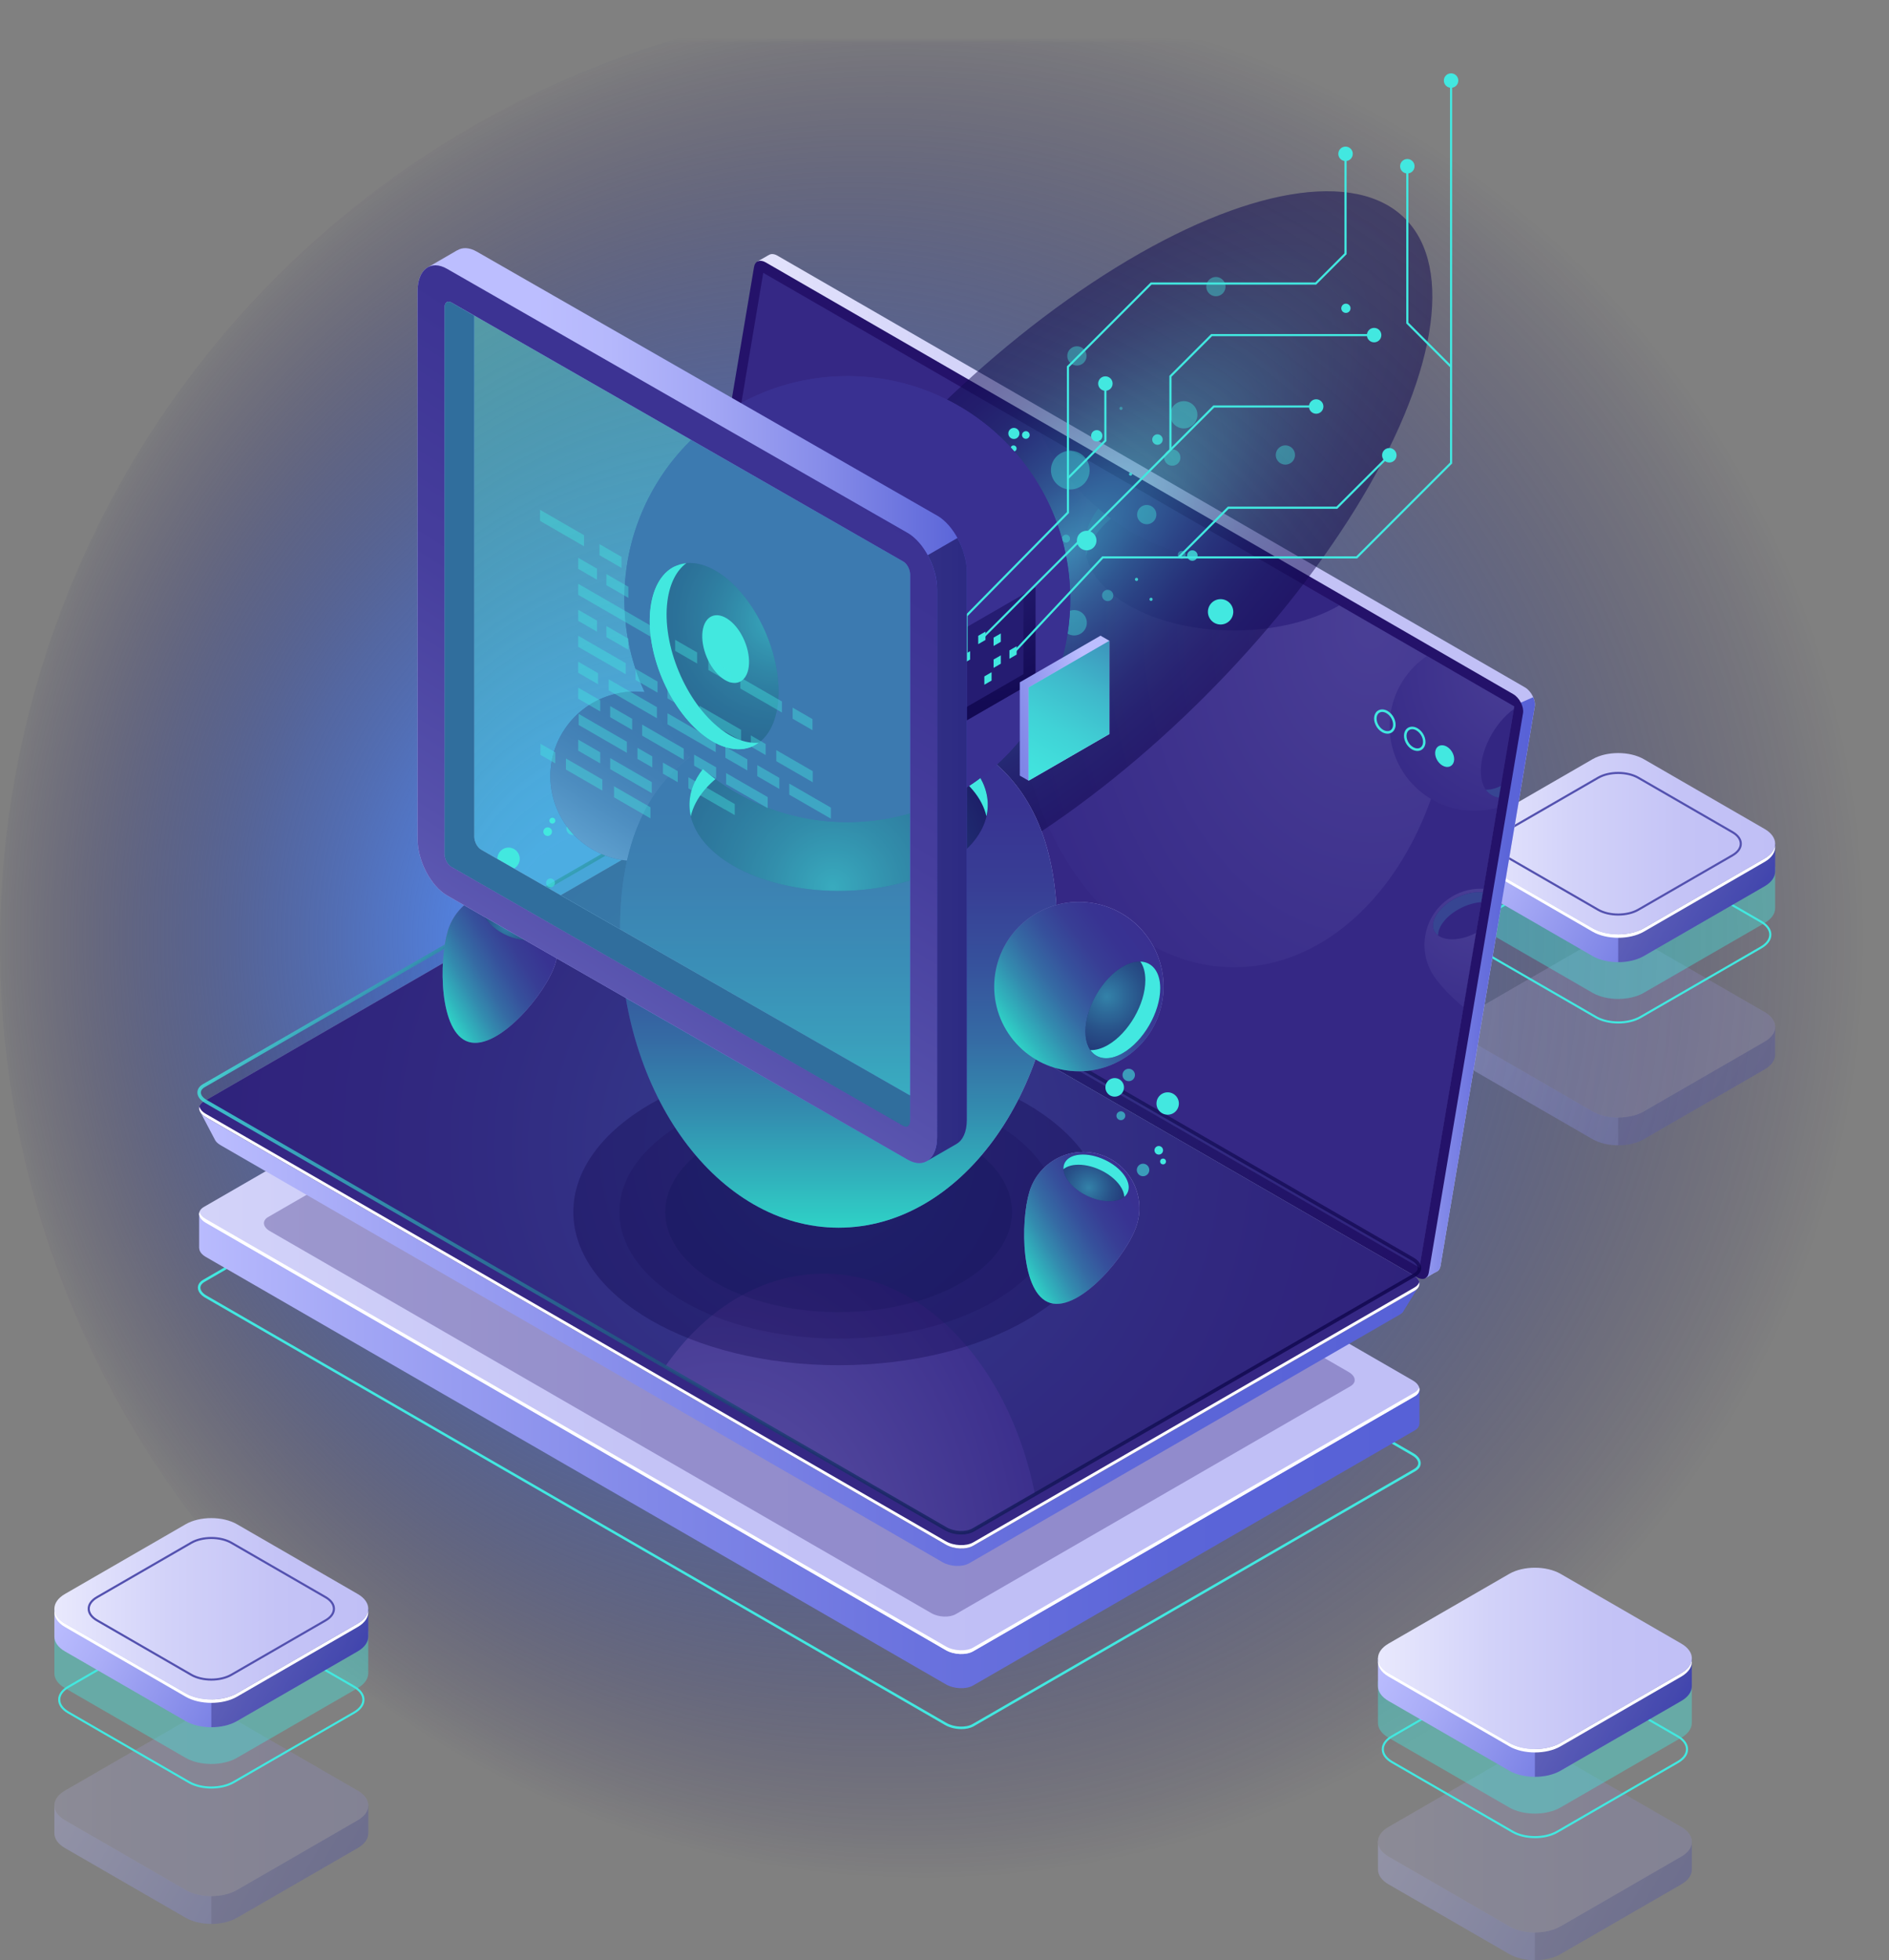 <svg xmlns="http://www.w3.org/2000/svg" xmlns:xlink="http://www.w3.org/1999/xlink" viewBox="0 0 713.33 739.94"><rect x="0" y="0" width="713.33" height="739.94" fill="#808080" stroke="none"/><defs><linearGradient id="linear-gradient" x1="-1192.03" y1="712.26" x2="-1192.03" y2="1522.96" gradientTransform="matrix(1 0 0 -1 1192.48 1616.34)" gradientUnits="userSpaceOnUse"><stop offset="0" stop-color="#fff"/><stop offset=".04" stop-color="#e9e8e7"/><stop offset=".15" stop-color="#b6b3b1"/><stop offset=".26" stop-color="#898482"/><stop offset=".37" stop-color="#635d5a"/><stop offset=".49" stop-color="#453d39"/><stop offset=".6" stop-color="#2d2420"/><stop offset=".73" stop-color="#1c120e"/><stop offset=".85" stop-color="#120803"/><stop offset="1" stop-color="#0f0500"/></linearGradient><linearGradient id="_Áåçûìÿííûé_ãðàäèåíò_54" data-name="Áåçûìÿííûé ãðàäèåíò 54" x1="532.15" y1="674.71" x2="626.19" y2="729" gradientUnits="userSpaceOnUse"><stop offset="0" stop-color="#bcbeff"/><stop offset=".23" stop-color="#aaadf7"/><stop offset=".68" stop-color="#7b82e5"/><stop offset="1" stop-color="#5761d7"/></linearGradient><linearGradient id="_Áåçûìÿííûé_ãðàäèåíò_55" data-name="Áåçûìÿííûé ãðàäèåíò 55" x1="520.36" y1="695.23" x2="638.88" y2="695.23" gradientUnits="userSpaceOnUse"><stop offset="0" stop-color="#e9e9fd"/><stop offset=".36" stop-color="#d2d2f9"/><stop offset=".71" stop-color="#c4c3f6"/><stop offset="1" stop-color="#c0bff6"/></linearGradient><linearGradient id="_Áåçûìÿííûé_ãðàäèåíò_54-2" data-name="Áåçûìÿííûé ãðàäèåíò 54" x1="532.15" y1="605.49" x2="626.19" y2="659.78" xlink:href="#_Áåçûìÿííûé_ãðàäèåíò_54"/><linearGradient id="_Áåçûìÿííûé_ãðàäèåíò_55-2" data-name="Áåçûìÿííûé ãðàäèåíò 55" y1="626.01" y2="626.01" xlink:href="#_Áåçûìÿííûé_ãðàäèåíò_55"/><linearGradient id="_Áåçûìÿííûé_ãðàäèåíò_54-3" data-name="Áåçûìÿííûé ãðàäèåíò 54" x1="32.33" y1="661.01" x2="126.37" y2="715.3" xlink:href="#_Áåçûìÿííûé_ãðàäèåíò_54"/><linearGradient id="_Áåçûìÿííûé_ãðàäèåíò_55-3" data-name="Áåçûìÿííûé ãðàäèåíò 55" x1="20.54" y1="681.53" x2="139.06" y2="681.53" xlink:href="#_Áåçûìÿííûé_ãðàäèåíò_55"/><linearGradient id="_Áåçûìÿííûé_ãðàäèåíò_54-4" data-name="Áåçûìÿííûé ãðàäèåíò 54" x1="32.33" y1="586.77" x2="126.37" y2="641.06" xlink:href="#_Áåçûìÿííûé_ãðàäèåíò_54"/><linearGradient id="_Áåçûìÿííûé_ãðàäèåíò_55-4" data-name="Áåçûìÿííûé ãðàäèåíò 55" x1="20.54" y1="607.29" x2="139.06" y2="607.29" xlink:href="#_Áåçûìÿííûé_ãðàäèåíò_55"/><linearGradient id="_Áåçûìÿííûé_ãðàäèåíò_54-5" data-name="Áåçûìÿííûé ãðàäèåíò 54" x1="563.6" y1="367.1" x2="657.64" y2="421.39" xlink:href="#_Áåçûìÿííûé_ãðàäèåíò_54"/><linearGradient id="_Áåçûìÿííûé_ãðàäèåíò_55-5" data-name="Áåçûìÿííûé ãðàäèåíò 55" x1="551.81" y1="387.62" x2="670.33" y2="387.62" xlink:href="#_Áåçûìÿííûé_ãðàäèåíò_55"/><linearGradient id="_Áåçûìÿííûé_ãðàäèåíò_54-6" data-name="Áåçûìÿííûé ãðàäèåíò 54" x1="563.6" y1="297.97" x2="657.64" y2="352.27" xlink:href="#_Áåçûìÿííûé_ãðàäèåíò_54"/><linearGradient id="_Áåçûìÿííûé_ãðàäèåíò_55-6" data-name="Áåçûìÿííûé ãðàäèåíò 55" x1="551.81" y1="318.5" x2="670.33" y2="318.5" xlink:href="#_Áåçûìÿííûé_ãðàäèåíò_55"/><linearGradient id="_Áåçûìÿííûé_ãðàäèåíò_24" data-name="Áåçûìÿííûé ãðàäèåíò 24" x1="527.37" y1="502.06" x2="66.55" y2="502.06" gradientUnits="userSpaceOnUse"><stop offset="0" stop-color="#5761d7"/><stop offset=".18" stop-color="#5b65d8"/><stop offset=".39" stop-color="#6a72de"/><stop offset=".61" stop-color="#8188e8"/><stop offset=".85" stop-color="#a2a6f5"/><stop offset="1" stop-color="#bcbeff"/></linearGradient><linearGradient id="_Áåçûìÿííûé_ãðàäèåíò_2" data-name="Áåçûìÿííûé ãðàäèåíò 2" x1="-2605.62" y1="491.33" x2="-2144.8" y2="491.33" gradientTransform="matrix(-1 0 0 1 -2224.45 0)" gradientUnits="userSpaceOnUse"><stop offset="0" stop-color="#c0bff6"/><stop offset=".29" stop-color="#c4c3f6"/><stop offset=".64" stop-color="#d2d2f9"/><stop offset="1" stop-color="#e9e9fd"/></linearGradient><linearGradient id="_Áåçûìÿííûé_ãðàäèåíò_2-2" data-name="Áåçûìÿííûé ãðàäèåíò 2" x1="-2804.07" y1="289.19" x2="-2477.96" y2="289.19" xlink:href="#_Áåçûìÿííûé_ãðàäèåíò_2"/><linearGradient id="_Áåçûìÿííûé_ãðàäèåíò_24-2" data-name="Áåçûìÿííûé ãðàäèåíò 24" x1="-2804.07" y1="372.82" x2="-2748.07" y2="372.82" gradientTransform="matrix(-1 0 0 1 -2224.45 0)" xlink:href="#_Áåçûìÿííûé_ãðàäèåíò_24"/><linearGradient id="_Áåçûìÿííûé_ãðàäèåíò_24-3" data-name="Áåçûìÿííûé ãðàäèåíò 24" x1="-2760.38" y1="464.07" x2="-2299.8" y2="464.07" gradientTransform="matrix(-1 0 0 1 -2224.45 0)" xlink:href="#_Áåçûìÿííûé_ãðàäèåíò_24"/><linearGradient id="_Áåçûìÿííûé_ãðàäèåíò_2-3" data-name="Áåçûìÿííûé ãðàäèåíò 2" y1="451.48" y2="451.48" xlink:href="#_Áåçûìÿííûé_ãðàäèåíò_2"/><linearGradient id="_Áåçûìÿííûé_ãðàäèåíò_56" data-name="Áåçûìÿííûé ãðàäèåíò 56" x1="74.54" y1="445.54" x2="536.68" y2="445.54" gradientUnits="userSpaceOnUse"><stop offset="0" stop-color="#42e8e0"/><stop offset=".11" stop-color="#36b5bf"/><stop offset=".22" stop-color="#2c87a0"/><stop offset=".34" stop-color="#235f86"/><stop offset=".46" stop-color="#1b3e71"/><stop offset=".58" stop-color="#162560"/><stop offset=".71" stop-color="#121355"/><stop offset=".85" stop-color="#0f084e"/><stop offset="1" stop-color="#0f054c"/></linearGradient><linearGradient id="_Áåçûìÿííûé_ãðàäèåíò_24-4" data-name="Áåçûìÿííûé ãðàäèåíò 24" x1="-2937.48" y1="362.71" x2="-2476.91" y2="362.71" gradientTransform="matrix(-1 0 0 1 -2224.45 0)" xlink:href="#_Áåçûìÿííûé_ãðàäèåíò_24"/><linearGradient id="_Áåçûìÿííûé_ãðàäèåíò_2-4" data-name="Áåçûìÿííûé ãðàäèåíò 2" x1="-2782.73" y1="350.11" x2="-2321.9" y2="350.11" xlink:href="#_Áåçûìÿííûé_ãðàäèåíò_2"/><linearGradient id="_Áåçûìÿííûé_ãðàäèåíò_41" data-name="Áåçûìÿííûé ãðàäèåíò 41" x1="563.54" y1="165.31" x2="483.72" y2="189.59" gradientUnits="userSpaceOnUse"><stop offset="0" stop-color="#bcbeff"/><stop offset=".15" stop-color="#a2a6f5"/><stop offset=".39" stop-color="#8188e8"/><stop offset=".61" stop-color="#6a72de"/><stop offset=".82" stop-color="#5b65d8"/><stop offset="1" stop-color="#5761d7"/></linearGradient><linearGradient id="_Áåçûìÿííûé_ãðàäèåíò_41-2" data-name="Áåçûìÿííûé ãðàäèåíò 41" x1="549.73" y1="170.38" x2="440.34" y2="183.41" xlink:href="#_Áåçûìÿííûé_ãðàäèåíò_41"/><linearGradient id="_Áåçûìÿííûé_ãðàäèåíò_89" data-name="Áåçûìÿííûé ãðàäèåíò 89" x1="-1020.41" y1="-247.9" x2="-984.77" y2="-286.39" gradientTransform="rotate(16.76 -2546.367 4084.87)" gradientUnits="userSpaceOnUse"><stop offset="0" stop-color="#2fd3c7"/><stop offset=".09" stop-color="#30b5bd"/><stop offset=".23" stop-color="#338caf"/><stop offset=".37" stop-color="#356ba4"/><stop offset=".52" stop-color="#36519c"/><stop offset=".67" stop-color="#383e95"/><stop offset=".83" stop-color="#383392"/><stop offset="1" stop-color="#393091"/></linearGradient><linearGradient id="_Áåçûìÿííûé_ãðàäèåíò_85" data-name="Áåçûìÿííûé ãðàäèåíò 85" x1="242.03" y1="2493.8" x2="305.97" y2="2493.8" gradientTransform="rotate(-57.51 -1748.452 1424.32)" gradientUnits="userSpaceOnUse"><stop offset="0" stop-color="#706ec4"/><stop offset=".02" stop-color="#6d6bc1"/><stop offset=".25" stop-color="#5651ac"/><stop offset=".49" stop-color="#463e9d"/><stop offset=".73" stop-color="#3c3393"/><stop offset="1" stop-color="#393091"/></linearGradient><linearGradient id="_Áåçûìÿííûé_ãðàäèåíò_89-2" data-name="Áåçûìÿííûé ãðàäèåíò 89" x1="1316.58" y1="648.42" x2="1316.58" y2="466.2" gradientTransform="matrix(.78 0 0 1.06 -707.74 -223.38)" xlink:href="#_Áåçûìÿííûé_ãðàäèåíò_89"/><linearGradient id="_Áåçûìÿííûé_ãðàäèåíò_89-3" data-name="Áåçûìÿííûé ãðàäèåíò 89" x1="308.24" y1="309.53" x2="331.68" y2="142.78" xlink:href="#_Áåçûìÿííûé_ãðàäèåíò_89"/><linearGradient id="_Áåçûìÿííûé_ãðàäèåíò_89-4" data-name="Áåçûìÿííûé ãðàäèåíò 89" x1="-357.84" y1="-207.52" x2="-314.4" y2="-254.43" gradientTransform="rotate(45 -692.723 968.275)" xlink:href="#_Áåçûìÿííûé_ãðàäèåíò_89"/><linearGradient id="_Áåçûìÿííûé_ãðàäèåíò_41-3" data-name="Áåçûìÿííûé ãðàäèåíò 41" x1="414.22" y1="263.61" x2="334.4" y2="287.89" xlink:href="#_Áåçûìÿííûé_ãðàäèåíò_41"/><linearGradient id="_Áåçûìÿííûé_ãðàäèåíò_41-4" data-name="Áåçûìÿííûé ãðàäèåíò 41" x1="400.41" y1="268.68" x2="291.02" y2="281.71" xlink:href="#_Áåçûìÿííûé_ãðàäèåíò_41"/><linearGradient id="_Áåçûìÿííûé_ãðàäèåíò_116" data-name="Áåçûìÿííûé ãðàäèåíò 116" x1="384" y1="300.84" x2="440.99" y2="206.57" gradientUnits="userSpaceOnUse"><stop offset="0" stop-color="#42e8e0"/><stop offset=".12" stop-color="#41e2dd"/><stop offset=".27" stop-color="#40d2d6"/><stop offset=".44" stop-color="#3fb8cb"/><stop offset=".62" stop-color="#3d94bc"/><stop offset=".81" stop-color="#3b65a8"/><stop offset="1" stop-color="#393091"/></linearGradient><linearGradient id="_Áåçûìÿííûé_ãðàäèåíò_89-5" data-name="Áåçûìÿííûé ãðàäèåíò 89" x1="-781.71" y1="-216.87" x2="-746.06" y2="-255.37" xlink:href="#_Áåçûìÿííûé_ãðàäèåíò_89"/><linearGradient id="_Áåçûìÿííûé_ãðàäèåíò_31" data-name="Áåçûìÿííûé ãðàäèåíò 31" x1="201.93" y1="265.89" x2="366.67" y2="265.89" gradientUnits="userSpaceOnUse"><stop offset="0" stop-color="#bcbeff"/><stop offset=".17" stop-color="#b5b8fc"/><stop offset=".4" stop-color="#a3a7f5"/><stop offset=".66" stop-color="#868ce9"/><stop offset=".96" stop-color="#5d67d9"/><stop offset="1" stop-color="#5761d7"/></linearGradient><linearGradient id="_Áåçûìÿííûé_ãðàäèåíò_31-2" data-name="Áåçûìÿííûé ãðàäèåíò 31" x1="157.69" y1="269.59" x2="353.86" y2="269.59" xlink:href="#_Áåçûìÿííûé_ãðàäèåíò_31"/><linearGradient id="_Áåçûìÿííûé_ãðàäèåíò_85-2" data-name="Áåçûìÿííûé ãðàäèåíò 85" x1="130.59" y1="269.59" x2="484.52" y2="269.59" xlink:href="#_Áåçûìÿííûé_ãðàäèåíò_85"/><radialGradient id="radial-gradient" cx="348.99" cy="353.95" fx="215.33" fy="353.95" r="355.17" gradientUnits="userSpaceOnUse"><stop offset=".11" stop-color="#5385e5"/><stop offset=".2" stop-color="#507fde" stop-opacity=".96"/><stop offset=".33" stop-color="#4971cd" stop-opacity=".84"/><stop offset=".51" stop-color="#3d5ab2" stop-opacity=".66"/><stop offset=".72" stop-color="#2c3a8c" stop-opacity=".4"/><stop offset=".95" stop-color="#18115c" stop-opacity=".08"/><stop offset="1" stop-color="#130851" stop-opacity="0"/></radialGradient><radialGradient id="_Áåçûìÿííûé_ãðàäèåíò_23" data-name="Áåçûìÿííûé ãðàäèåíò 23" cx="311.37" cy="432.87" fx="311.37" fy="432.87" r="291.74" gradientUnits="userSpaceOnUse"><stop offset="0" stop-color="#42e8e0"/><stop offset=".11" stop-color="#36b5bf"/><stop offset=".22" stop-color="#2c87a0"/><stop offset=".34" stop-color="#235f86"/><stop offset=".46" stop-color="#1b3e71"/><stop offset=".58" stop-color="#162560"/><stop offset=".71" stop-color="#121355"/><stop offset=".85" stop-color="#0f084e"/><stop offset="1" stop-color="#0f054c"/></radialGradient><radialGradient id="_Áåçûìÿííûé_ãðàäèåíò_16" data-name="Áåçûìÿííûé ãðàäèåíò 16" cx="-5666.71" cy="8478.29" fx="-5666.71" fy="8478.29" r="182.3" gradientTransform="matrix(-.78 0 0 -1.06 -4146.9 9590.2)" gradientUnits="userSpaceOnUse"><stop offset="0" stop-color="#c0bff6"/><stop offset="1" stop-color="#393091"/></radialGradient><radialGradient id="_Áåçûìÿííûé_ãðàäèåíò_16-2" data-name="Áåçûìÿííûé ãðàäèåíò 16" cx="2074.56" cy="1830.23" fx="2074.56" fy="1830.23" r="60.29" gradientTransform="rotate(-26.04 -2216.077 4759.768)" xlink:href="#_Áåçûìÿííûé_ãðàäèåíò_16"/><radialGradient id="_Áåçûìÿííûé_ãðàäèåíò_16-3" data-name="Áåçûìÿííûé ãðàäèåíò 16" cx="-258.41" cy="-531.62" fx="-258.41" fy="-531.62" r="184.53" gradientTransform="rotate(11.2 -3041.28 3862.4)" xlink:href="#_Áåçûìÿííûé_ãðàäèåíò_16"/><radialGradient id="_Áåçûìÿííûé_ãðàäèåíò_16-4" data-name="Áåçûìÿííûé ãðàäèåíò 16" cx="1571.07" cy="433.63" fx="1571.07" fy="433.63" r="182.3" gradientTransform="matrix(.78 0 0 1.06 -707.74 -223.38)" xlink:href="#_Áåçûìÿííûé_ãðàäèåíò_16"/><radialGradient id="_Áåçûìÿííûé_ãðàäèåíò_16-5" data-name="Áåçûìÿííûé ãðàäèåíò 16" cx="521.82" cy="115.38" fx="521.82" fy="115.38" r="142.28" xlink:href="#_Áåçûìÿííûé_ãðàäèåíò_16"/><radialGradient id="_Áåçûìÿííûé_ãðàäèåíò_16-6" data-name="Áåçûìÿííûé ãðàäèåíò 16" cx="-194.21" cy="-380.54" fx="-194.21" fy="-380.54" r="66.69" gradientTransform="rotate(62.76 -342.905 586.382)" xlink:href="#_Áåçûìÿííûé_ãðàäèåíò_16"/><radialGradient id="_Áåçûìÿííûé_ãðàäèåíò_16-7" data-name="Áåçûìÿííûé ãðàäèåíò 16" cx="2570.95" cy="2550.07" fx="2570.95" fy="2550.07" r="60.3" gradientTransform="rotate(-33.86 -2065.81 4748.79)" xlink:href="#_Áåçûìÿííûé_ãðàäèåíò_16"/><radialGradient id="_Áåçûìÿííûé_ãðàäèåíò_23-2" data-name="Áåçûìÿííûé ãðàäèåíò 23" cx="-4641.76" cy="-132.49" fx="-4641.76" fy="-132.49" r="215" gradientTransform="matrix(0 .41 -1 0 270.17 2111.47)" xlink:href="#_Áåçûìÿííûé_ãðàäèåíò_23"/><radialGradient id="_Áåçûìÿííûé_ãðàäèåíò_16-8" data-name="Áåçûìÿííûé ãðàäèåíò 16" cx="-992" cy="-287.09" fx="-992" fy="-287.09" r="60.3" gradientTransform="rotate(16.76 -2546.367 4084.87)" xlink:href="#_Áåçûìÿííûé_ãðàäèåíò_16"/><radialGradient id="_Áåçûìÿííûé_ãðàäèåíò_23-3" data-name="Áåçûìÿííûé ãðàäèåíò 23" cx="2509.65" cy="6859.15" fx="2509.65" fy="6859.15" r="39.13" gradientTransform="rotate(-95.11 -1626.126 4664.587)" xlink:href="#_Áåçûìÿííûé_ãðàäèåíò_23"/><radialGradient id="_Áåçûìÿííûé_ãðàäèåíò_16-9" data-name="Áåçûìÿííûé ãðàäèåíò 16" cx="-385.79" cy="-406.19" fx="-385.79" fy="-406.19" r="184.53" gradientTransform="rotate(67.36 -565.235 575.425)" xlink:href="#_Áåçûìÿííûé_ãðàäèåíò_16"/><radialGradient id="_Áåçûìÿííûé_ãðàäèåíò_16-10" data-name="Áåçûìÿííûé ãðàäèåíò 16" cx="1379.16" cy="526.44" fx="1379.16" fy="526.44" r="182.3" gradientTransform="matrix(.78 0 0 1.06 -707.74 -223.38)" xlink:href="#_Áåçûìÿííûé_ãðàäèåíò_16"/><radialGradient id="_Áåçûìÿííûé_ãðàäèåíò_23-4" data-name="Áåçûìÿííûé ãðàäèåíò 23" cx="314.5" cy="335.03" fx="314.5" fy="335.03" r="109.79" xlink:href="#_Áåçûìÿííûé_ãðàäèåíò_23"/><radialGradient id="_Áåçûìÿííûé_ãðàäèåíò_16-11" data-name="Áåçûìÿííûé ãðàäèåíò 16" cx="372.5" cy="213.68" fx="372.5" fy="213.68" r="142.28" xlink:href="#_Áåçûìÿííûé_ãðàäèåíò_16"/><radialGradient id="_Áåçûìÿííûé_ãðàäèåíò_8" data-name="Áåçûìÿííûé ãðàäèåíò 8" cx="293.75" cy="233.92" fx="293.75" fy="233.92" r="69.89" gradientUnits="userSpaceOnUse"><stop offset="0" stop-color="#42e8e0"/><stop offset=".06" stop-color="#3bcbcd"/><stop offset=".18" stop-color="#2f97ab"/><stop offset=".3" stop-color="#256a8e"/><stop offset=".42" stop-color="#1d4676"/><stop offset=".54" stop-color="#172a64"/><stop offset=".66" stop-color="#121657"/><stop offset=".78" stop-color="#0f0a4f"/><stop offset=".9" stop-color="#0f064d"/><stop offset="1" stop-color="#0f054c"/></radialGradient><radialGradient id="_Áåçûìÿííûé_ãðàäèåíò_16-12" data-name="Áåçûìÿííûé ãðàäèåíò 16" cx="-321.59" cy="-255.11" fx="-321.59" fy="-255.11" r="66.69" gradientTransform="rotate(45 -692.723 968.275)" xlink:href="#_Áåçûìÿííûé_ãðàäèåíò_16"/><radialGradient id="_Áåçûìÿííûé_ãðàäèåíò_23-5" data-name="Áåçûìÿííûé ãðàäèåíò 23" cx="418.02" cy="376.16" fx="418.02" fy="376.16" r="59.56" xlink:href="#_Áåçûìÿííûé_ãðàäèåíò_23"/><radialGradient id="_Áåçûìÿííûé_ãðàäèåíò_160" data-name="Áåçûìÿííûé ãðàäèåíò 160" cx="370.07" cy="-1243.79" fx="370.07" fy="-1243.79" r="56.14" gradientTransform="matrix(1 0 0 1.28 0 1785.94)" gradientUnits="userSpaceOnUse"><stop offset="0" stop-color="#2b237c"/><stop offset=".31" stop-color="#251c72"/><stop offset="1" stop-color="#0f054c"/></radialGradient><radialGradient id="_Áåçûìÿííûé_ãðàäèåíò_16-13" data-name="Áåçûìÿííûé ãðàäèåíò 16" cx="-753.29" cy="-256.07" fx="-753.29" fy="-256.07" r="60.3" gradientTransform="rotate(16.76 -2546.367 4084.87)" xlink:href="#_Áåçûìÿííûé_ãðàäèåíò_16"/><radialGradient id="_Áåçûìÿííûé_ãðàäèåíò_23-6" data-name="Áåçûìÿííûé ãðàäèåíò 23" cx="2391.96" cy="7069.13" fx="2391.96" fy="7069.13" r="39.13" gradientTransform="rotate(-95.11 -1626.126 4664.587)" xlink:href="#_Áåçûìÿííûé_ãðàäèåíò_23"/><clipPath id="clippath"><path class="cls-19" d="m77.73 415.78 279.43 161.33c3.06 1.77 7.69 1.96 10.33.43l166.74-96.27c2.65-1.53 2.32-4.2-.74-5.97L254.06 313.97c-3.06-1.77-7.69-1.96-10.33-.43L76.99 409.81c-2.65 1.53-2.32 4.2.74 5.97Z"/></clipPath><clipPath id="clippath-1"><path style="fill:none" d="M571.84 266.66 288.22 102.99l-35.64 211.87 283.44 163.57 35.82-211.77z"/></clipPath><style>.cls-4,.cls-5,.cls-6,.cls-7{fill:#42e8e0}.cls-4{opacity:.6}.cls-9{fill:#fff}.cls-11{fill:#bcbeff}.cls-13,.cls-19{mix-blend-mode:lighten}.cls-6{opacity:.8}.cls-24,.cls-25,.cls-26{fill:#0f054c}.cls-28{opacity:.51}.cls-19{opacity:.5}.cls-30{fill:#24126a}.cls-26,.cls-35{opacity:.3}.cls-5{opacity:.4}.cls-52{fill:#251c72}.cls-25{opacity:.67}.cls-28{fill:#453c9e}.cls-19{fill:url(#_Áåçûìÿííûé_ãðàäèåíò_23)}.cls-84{fill:#5351af}</style><mask id="mask" x="-851.49" y="0" width="1703.87" height="1601.09" maskUnits="userSpaceOnUse"><path transform="rotate(-180 .445 808.17)" style="fill:url(#linear-gradient)" d="M-851.49 15.25H852.38v1585.84H-851.49z"/></mask></defs><g style="isolation:isolate"><g id="Layer_2" data-name="Layer 2"><g style="mask:url(#mask)" id="Layer_3" data-name="Layer 3"><circle cx="356.67" cy="356.67" r="356.67" style="fill:url(#radial-gradient)"/><g class="cls-35"><path d="M638.88 705.56v-10.33l-2.86-1.59c-.81 4.87-6.54 8.09-11.34 8.75l-32.66 19.1-14.25 5.15-45.5-23.48 1.05-.61c-3.89-1.82-5.98-5.97-8.09-9.76l-3.06 1.83-1.82.51v10.59c0 2.02 1.33 4.05 4 5.59l45.58 26.32c5.34 3.08 14.02 3.08 19.36 0l45.58-26.32c2.62-1.52 3.96-3.5 4-5.49v-.27Z" style="fill:url(#_Áåçûìÿííûé_ãðàäèåíò_54)"/><path class="cls-26" d="m624.68 702.4-32.66 19.1-12.41 4.48v13.96c3.51 0 7.01-.77 9.68-2.31l45.58-26.32c2.62-1.52 3.96-3.5 4-5.49v-10.59l-2.61-1.45h-.27c-.89 4.8-6.56 7.95-11.31 8.62Z"/><path d="m569.94 727.14-45.58-26.32c-5.34-3.08-5.34-8.1 0-11.18l45.58-26.32c5.34-3.08 14.02-3.08 19.36 0l45.58 26.32c5.34 3.08 5.34 8.09 0 11.18l-45.58 26.32c-5.34 3.08-14.02 3.08-19.36 0Z" style="fill:url(#_Áåçûìÿííûé_ãðàäèåíò_55)"/><g class="cls-35"><path class="cls-24" d="m569.94 727.14-45.58-26.32c-5.34-3.08-5.34-8.1 0-11.18l45.58-26.32c5.34-3.08 14.02-3.08 19.36 0l45.58 26.32c5.34 3.08 5.34 8.09 0 11.18l-45.58 26.32c-5.34 3.08-14.02 3.08-19.36 0Z"/></g></g><path class="cls-7" d="M579.62 693.87c-3.11 0-6.22-.68-8.59-2.05l-45.58-26.32c-2.37-1.37-3.67-3.21-3.67-5.19s1.3-3.82 3.67-5.19l45.58-26.31c4.73-2.74 12.44-2.74 17.18 0l45.58 26.32c2.37 1.36 3.67 3.21 3.67 5.19s-1.3 3.82-3.67 5.19l-45.58 26.32c-2.37 1.37-5.48 2.05-8.59 2.05Zm-8.19-2.74c4.52 2.61 11.87 2.61 16.38 0l45.58-26.32c2.11-1.22 3.27-2.82 3.27-4.5s-1.16-3.28-3.27-4.5l-45.58-26.32c-4.52-2.61-11.87-2.6-16.38 0l-45.58 26.31c-2.11 1.22-3.27 2.82-3.27 4.5s1.16 3.28 3.27 4.5l45.58 26.32Z"/><path class="cls-5" d="M638.88 650.22v-15.61l-2.86-1.59c-.81 4.87-6.54 8.09-11.34 8.75l-32.66 19.1-14.25 5.15-45.5-23.48 1.05-.61c-3.89-1.82-5.98-5.97-8.09-9.76l-3.06 1.83-1.82.51v15.87c0 2.02 1.33 4.05 4 5.59l45.58 26.32c5.34 3.08 14.02 3.08 19.36 0l45.58-26.32c2.63-1.52 3.96-3.5 4-5.49v-.27Z"/><path d="M638.88 636.34v-10.33l-2.86-1.59c-.81 4.87-6.54 8.09-11.34 8.75l-32.66 19.1-14.25 5.15-45.5-23.48 1.05-.61c-3.89-1.82-5.98-5.97-8.09-9.76l-3.06 1.83-1.82.51v10.59c0 2.02 1.33 4.05 4 5.59l45.58 26.32c5.34 3.08 14.02 3.08 19.36 0l45.58-26.32c2.63-1.52 3.96-3.5 4-5.49v-.27Z" style="fill:url(#_Áåçûìÿííûé_ãðàäèåíò_54-2)"/><path class="cls-26" d="m624.68 633.18-32.66 19.1-12.41 4.48v13.96c3.51 0 7.01-.77 9.68-2.31l45.58-26.32c2.63-1.52 3.96-3.5 4-5.49v-10.59l-2.61-1.45h-.27c-.89 4.8-6.56 7.95-11.31 8.62Z"/><path d="m569.94 657.92-45.58-26.32c-5.34-3.08-5.34-8.09 0-11.18l45.58-26.32c5.34-3.08 14.02-3.08 19.36 0l45.58 26.32c5.34 3.08 5.34 8.09 0 11.18l-45.58 26.32c-5.34 3.08-14.02 3.08-19.36 0Z" style="fill:url(#_Áåçûìÿííûé_ãðàäèåíò_55-2)"/><path class="cls-9" d="m634.88 631.6-45.58 26.32c-5.34 3.08-14.02 3.08-19.36 0l-45.58-26.32c-2.39-1.38-3.7-3.14-3.95-4.94-.31 2.23 1 4.53 3.95 6.23l45.58 26.32c5.34 3.08 14.02 3.08 19.36 0l45.58-26.32c2.95-1.7 4.27-4 3.95-6.23-.25 1.8-1.57 3.57-3.95 4.94Z"/><g class="cls-35"><path d="M139.06 691.86v-10.33l-2.86-1.59c-.81 4.87-6.54 8.09-11.34 8.75l-32.66 19.1-14.25 5.15-45.5-23.48 1.05-.61c-3.89-1.82-5.98-5.97-8.09-9.76l-3.06 1.83-1.82.51v10.59c0 2.02 1.33 4.05 4 5.59l45.58 26.32c5.34 3.08 14.02 3.08 19.36 0l45.58-26.32c2.63-1.52 3.96-3.5 4-5.49v-.27Z" style="fill:url(#_Áåçûìÿííûé_ãðàäèåíò_54-3)"/><path class="cls-26" d="m124.87 688.69-32.66 19.1-12.41 4.48v13.96c3.51 0 7.01-.77 9.68-2.31l45.58-26.32c2.63-1.52 3.96-3.5 4-5.49v-10.59l-2.61-1.45h-.27c-.89 4.8-6.56 7.95-11.31 8.62Z"/><path d="m70.12 713.43-45.58-26.32c-5.34-3.08-5.34-8.09 0-11.18l45.58-26.32c5.34-3.08 14.02-3.08 19.36 0l45.58 26.32c5.34 3.08 5.34 8.09 0 11.18l-45.58 26.32c-5.34 3.08-14.02 3.08-19.36 0Z" style="fill:url(#_Áåçûìÿííûé_ãðàäèåíò_55-3)"/><g class="cls-35"><path class="cls-24" d="m70.12 713.43-45.58-26.32c-5.34-3.08-5.34-8.09 0-11.18l45.58-26.32c5.34-3.08 14.02-3.08 19.36 0l45.58 26.32c5.34 3.08 5.34 8.09 0 11.18l-45.58 26.32c-5.34 3.08-14.02 3.08-19.36 0Z"/></g></g><path class="cls-7" d="M79.8 675.15c-3.11 0-6.22-.68-8.59-2.05l-45.58-26.32c-2.37-1.37-3.67-3.21-3.67-5.19s1.3-3.82 3.67-5.19l45.58-26.31c4.74-2.74 12.44-2.74 17.18 0l45.58 26.32c2.36 1.36 3.67 3.21 3.67 5.19s-1.3 3.82-3.67 5.19L88.39 673.1c-2.37 1.37-5.48 2.05-8.59 2.05Zm0-66.33c-2.97 0-5.93.65-8.19 1.96l-45.58 26.31c-2.11 1.22-3.27 2.82-3.27 4.5s1.16 3.28 3.27 4.5l45.58 26.32c4.52 2.61 11.87 2.61 16.38 0l45.58-26.31c2.11-1.22 3.27-2.82 3.27-4.5 0-1.68-1.16-3.28-3.27-4.5l-45.58-26.32c-2.26-1.3-5.23-1.96-8.19-1.96Z"/><path class="cls-5" d="M139.06 631.49v-15.61l-2.86-1.59c-.81 4.87-6.54 8.09-11.34 8.75l-32.66 19.1-14.25 5.15-45.5-23.48 1.05-.61c-3.89-1.82-5.98-5.97-8.09-9.76l-3.06 1.83-1.82.51v15.87c0 2.02 1.33 4.05 4 5.59l45.58 26.32c5.34 3.08 14.02 3.08 19.36 0l45.58-26.32c2.63-1.52 3.96-3.5 4-5.49v-.27Z"/><path d="M139.06 617.62v-10.33l-2.86-1.59c-.81 4.87-6.54 8.09-11.34 8.75l-32.66 19.1-14.25 5.15-45.5-23.48 1.05-.61c-3.89-1.82-5.98-5.97-8.09-9.76l-3.06 1.83-1.82.51v10.59c0 2.02 1.33 4.05 4 5.59l45.58 26.32c5.34 3.08 14.02 3.08 19.36 0l45.58-26.32c2.63-1.52 3.96-3.5 4-5.49v-.27Z" style="fill:url(#_Áåçûìÿííûé_ãðàäèåíò_54-4)"/><path class="cls-26" d="m124.87 614.45-32.66 19.1-12.41 4.48v13.96c3.51 0 7.01-.77 9.68-2.31l45.58-26.32c2.63-1.52 3.96-3.5 4-5.49v-10.59l-2.61-1.45h-.27c-.89 4.8-6.56 7.95-11.31 8.62Z"/><path d="m70.12 639.19-45.58-26.32c-5.34-3.08-5.34-8.1 0-11.18l45.58-26.32c5.34-3.08 14.02-3.08 19.36 0l45.58 26.32c5.34 3.08 5.34 8.09 0 11.18l-45.58 26.32c-5.34 3.08-14.02 3.08-19.36 0Z" style="fill:url(#_Áåçûìÿííûé_ãðàäèåíò_55-4)"/><path class="cls-84" d="M79.8 634.41c-2.81 0-5.62-.62-7.76-1.85L36.43 612c-2.15-1.24-3.33-2.91-3.33-4.71 0-1.8 1.18-3.47 3.33-4.71l35.61-20.56c4.28-2.47 11.24-2.47 15.52 0l35.61 20.56c2.14 1.24 3.33 2.91 3.33 4.71s-1.18 3.47-3.33 4.71l-35.61 20.56c-2.14 1.23-4.95 1.85-7.76 1.85Zm-7.36-2.54c4.06 2.34 10.66 2.34 14.72 0l35.61-20.56c1.89-1.09 2.93-2.52 2.93-4.02 0-1.5-1.04-2.93-2.93-4.02l-35.61-20.56c-4.06-2.34-10.66-2.34-14.72 0l-35.61 20.56c-1.89 1.09-2.93 2.52-2.93 4.02s1.04 2.93 2.93 4.02l35.61 20.56Z"/><path class="cls-9" d="M135.06 612.88 89.48 639.2c-5.34 3.08-14.02 3.08-19.36 0l-45.58-26.32c-2.39-1.38-3.7-3.14-3.95-4.94-.31 2.23 1 4.53 3.95 6.23l45.58 26.32c5.34 3.08 14.02 3.08 19.36 0l45.58-26.32c2.95-1.7 4.27-4 3.95-6.23-.25 1.8-1.57 3.57-3.95 4.94Z"/><g class="cls-35"><path d="M670.33 397.95v-10.33l-2.86-1.59c-.81 4.87-6.54 8.09-11.34 8.75l-32.66 19.1-14.25 5.15-45.5-23.48 1.05-.61c-3.89-1.82-5.98-5.97-8.09-9.76l-3.06 1.83-1.82.51v10.59c0 2.02 1.33 4.05 4 5.59l45.58 26.32c5.34 3.08 14.02 3.08 19.36 0l45.58-26.32c2.63-1.52 3.96-3.5 4-5.49v-.27Z" style="fill:url(#_Áåçûìÿííûé_ãðàäèåíò_54-5)"/><path class="cls-26" d="m656.14 394.79-32.66 19.1-12.41 4.48v13.96c3.51 0 7.01-.77 9.68-2.31l45.58-26.32c2.63-1.52 3.96-3.5 4-5.49v-10.59l-2.61-1.45h-.27c-.89 4.8-6.56 7.95-11.31 8.62Z"/><path d="m601.39 419.53-45.58-26.32c-5.34-3.08-5.34-8.1 0-11.18l45.58-26.32c5.34-3.08 14.02-3.08 19.36 0l45.58 26.32c5.34 3.08 5.34 8.09 0 11.18l-45.58 26.32c-5.34 3.08-14.02 3.08-19.36 0Z" style="fill:url(#_Áåçûìÿííûé_ãðàäèåíò_55-5)"/><g class="cls-35"><path class="cls-24" d="m601.39 419.53-45.58-26.32c-5.34-3.08-5.34-8.1 0-11.18l45.58-26.32c5.34-3.08 14.02-3.08 19.36 0l45.58 26.32c5.34 3.08 5.34 8.09 0 11.18l-45.58 26.32c-5.34 3.08-14.02 3.08-19.36 0Z"/></g></g><path class="cls-7" d="M611.07 386.35c-3.11 0-6.22-.68-8.59-2.05l-45.58-26.32c-2.37-1.37-3.67-3.21-3.67-5.19s1.3-3.82 3.67-5.19l45.58-26.31c4.74-2.74 12.44-2.73 17.18 0l45.58 26.32c2.37 1.37 3.67 3.21 3.67 5.19s-1.3 3.82-3.67 5.19l-45.58 26.32c-2.37 1.37-5.48 2.05-8.59 2.05Zm-8.19-2.74c4.52 2.61 11.87 2.61 16.38 0l45.58-26.32c2.11-1.22 3.27-2.82 3.27-4.5s-1.16-3.28-3.27-4.5l-45.58-26.32c-4.51-2.61-11.86-2.61-16.38 0l-45.58 26.31c-2.11 1.22-3.27 2.82-3.27 4.5s1.16 3.28 3.27 4.5l45.58 26.32Z"/><path class="cls-5" d="M670.33 342.7v-15.61l-2.86-1.59c-.81 4.87-6.54 8.09-11.34 8.75l-32.66 19.1-14.25 5.15-45.5-23.48 1.05-.61c-3.89-1.82-5.98-5.97-8.09-9.76l-3.06 1.83-1.82.51v15.87c0 2.02 1.33 4.05 4 5.59l45.58 26.32c5.34 3.08 14.02 3.08 19.36 0l45.58-26.32c2.63-1.52 3.96-3.5 4-5.49v-.27Z"/><path d="M670.33 328.82v-10.33l-2.86-1.59c-.81 4.87-6.54 8.09-11.34 8.75l-32.66 19.1-14.25 5.15-45.5-23.48 1.05-.61c-3.89-1.82-5.98-5.97-8.09-9.76l-3.06 1.83-1.82.51v10.59c0 2.02 1.33 4.05 4 5.59l45.58 26.32c5.34 3.08 14.02 3.08 19.36 0l45.58-26.32c2.63-1.52 3.96-3.5 4-5.49v-.27Z" style="fill:url(#_Áåçûìÿííûé_ãðàäèåíò_54-6)"/><path class="cls-26" d="m656.14 325.66-32.66 19.1-12.41 4.48v13.96c3.51 0 7.01-.77 9.68-2.31l45.58-26.32c2.63-1.52 3.96-3.5 4-5.49v-10.59l-2.61-1.45h-.27c-.89 4.8-6.56 7.95-11.31 8.62Z"/><path d="m601.39 350.4-45.58-26.32c-5.34-3.08-5.34-8.09 0-11.18l45.58-26.32c5.34-3.08 14.02-3.08 19.36 0l45.58 26.32c5.34 3.08 5.34 8.09 0 11.18l-45.58 26.32c-5.34 3.08-14.02 3.08-19.36 0Z" style="fill:url(#_Áåçûìÿííûé_ãðàäèåíò_55-6)"/><path class="cls-84" d="M611.07 345.62c-2.81 0-5.62-.62-7.76-1.85l-35.61-20.56c-2.15-1.24-3.33-2.91-3.33-4.71s1.18-3.47 3.33-4.71l35.61-20.56c4.28-2.47 11.24-2.47 15.52 0l35.61 20.56c2.14 1.24 3.32 2.91 3.32 4.71s-1.18 3.47-3.32 4.71l-35.61 20.56c-2.14 1.24-4.95 1.85-7.76 1.85Zm0-53.46c-2.67 0-5.33.59-7.36 1.76l-35.61 20.56c-1.89 1.09-2.93 2.52-2.93 4.02s1.04 2.93 2.93 4.02l35.61 20.56c4.06 2.34 10.67 2.34 14.72 0l35.61-20.56c1.89-1.09 2.93-2.52 2.93-4.02s-1.04-2.93-2.93-4.02l-35.61-20.56c-2.03-1.17-4.7-1.76-7.36-1.76Z"/><path class="cls-9" d="m666.33 324.08-45.58 26.32c-5.34 3.08-14.02 3.08-19.36 0l-45.58-26.32c-2.39-1.38-3.7-3.14-3.95-4.94-.31 2.23 1 4.53 3.95 6.23l45.58 26.32c5.34 3.08 14.02 3.08 19.36 0l45.58-26.32c2.95-1.7 4.27-4 3.95-6.23-.25 1.8-1.57 3.57-3.95 4.94Z"/><path class="cls-7" d="M363 652.7c-2.12 0-4.35-.51-6.08-1.51L77.49 489.86c-1.76-1.01-2.77-2.39-2.77-3.79 0-1.18.72-2.25 2.03-3l166.74-96.27c2.77-1.6 7.63-1.41 10.81.43l279.43 161.33c1.76 1.01 2.77 2.39 2.77 3.79 0 1.18-.72 2.25-2.03 3l-166.74 96.27c-1.26.73-2.95 1.09-4.72 1.09ZM248.22 386.65c-1.6 0-3.12.32-4.25.98L77.23 483.9c-1 .58-1.55 1.35-1.55 2.18 0 1.04.83 2.12 2.29 2.96L357.4 650.37c2.93 1.68 7.35 1.88 9.86.43L534 554.53c1-.58 1.55-1.35 1.55-2.18 0-1.04-.84-2.12-2.29-2.96L253.83 388.06c-1.61-.93-3.67-1.4-5.61-1.4Z"/><path d="m536.02 524.45-15.39-2.21-266.57-153.9c-3.06-1.77-7.69-1.96-10.33-.43L84.97 459.57l-9.77-1.41v12.97h.03c.02 1.17.84 2.39 2.5 3.34L357.16 635.8c3.06 1.77 7.69 1.96 10.33.43l166.74-96.27c1.22-.7 1.78-1.65 1.76-2.64h.03v-12.87Z" style="fill:url(#_Áåçûìÿííûé_ãðàäèåíò_24)"/><path d="M77.73 461.57 357.16 622.9c3.06 1.77 7.69 1.96 10.33.43l166.74-96.27c2.65-1.53 2.32-4.2-.74-5.97L254.06 359.76c-3.06-1.77-7.69-1.96-10.33-.43L76.99 455.6c-2.65 1.53-2.32 4.2.74 5.97Z" style="fill:url(#_Áåçûìÿííûé_ãðàäèåíò_2)"/><path d="m101.93 464.73 249.76 144.2c2.73 1.58 6.87 1.75 9.24.38l149.04-86.05c2.37-1.37 2.07-3.75-.66-5.33l-249.76-144.2c-2.73-1.58-6.87-1.75-9.24-.38L101.27 459.4c-2.37 1.37-2.07 3.75.66 5.33Z" style="opacity:.3;fill:#24126a"/><path class="cls-9" d="M534.24 525.66 367.5 621.93c-2.65 1.53-7.28 1.34-10.33-.43L77.73 460.17c-1.34-.77-2.13-1.72-2.4-2.67-.42 1.36.38 2.91 2.4 4.08l279.43 161.33c3.06 1.77 7.69 1.96 10.33.43l166.74-96.27c1.49-.86 2-2.08 1.65-3.29-.22.71-.75 1.37-1.65 1.89Z"/><path d="m253.56 309.47 35.32-209.56-2.84-1.2 4.27-2.45v.02c.82-.55 1.99-.52 3.28.23l282.3 162.98c2.32 1.34 4.07 4.77 3.67 7.17l-35.6 211.23c-.19 1.1-.73 1.83-1.49 2.15s-4.18 2.41-4.18 2.41l-.72-3.9.24.07-280.59-162c-2.32-1.34-4.07-4.77-3.67-7.17Z" style="fill:url(#_Áåçûìÿííûé_ãðàäèåíò_2-2)"/><path d="m574.32 265.23 4.64-2.05c.52 1.19.78 2.44.6 3.49l-35.6 211.23c-.19 1.1-.73 1.83-1.49 2.15s-4.18 2.41-4.18 2.41l-.72-3.9.24.07-14.2-8.2 50.7-205.21Z" style="fill:url(#_Áåçûìÿííûé_ãðàäèåíò_24-2)"/><path class="cls-30" d="m252.8 319.18 282.3 162.98c2.18 1.26 4.05.53 4.43-1.72l35.6-211.23c.41-2.4-1.35-5.83-3.67-7.17L289.17 99.06c-2.18-1.26-4.05-.53-4.43 1.73l-35.6 211.23c-.41 2.4 1.35 5.83 3.67 7.17Z"/><g style="opacity:.51"><path style="fill:#453c9e" d="m288.22 102.99 283.62 163.67-35.82 211.77-283.44-163.57 35.64-211.87z"/></g><path d="m75.35 419.19 15.41 8.05 154.48-89.19c2.58-1.49 7.1-1.3 10.08.42L521.75 492.3c2.55-1.43 14.17-7.02 14.17-7.02l-5.64 9.17-.02-.02c-.23.65-.73 1.26-1.58 1.75l-162.7 93.93c-2.58 1.49-7.1 1.31-10.08-.42L83.26 432.27c-1.23-.71-1.98-1.56-2.29-2.43h-.02l-5.6-10.65Z" style="fill:url(#_Áåçûìÿííûé_ãðàäèåíò_24-3)"/><path d="m77.73 421.72 279.43 161.33c3.06 1.77 7.69 1.96 10.33.43l166.74-96.27c2.65-1.53 2.32-4.2-.74-5.97L254.06 319.91c-3.06-1.77-7.69-1.96-10.33-.43L76.99 415.75c-2.65 1.53-2.32 4.2.74 5.97Z" style="fill:url(#_Áåçûìÿííûé_ãðàäèåíò_2-3)"/><path class="cls-30" d="m77.73 421.72 279.43 161.33c3.06 1.77 7.69 1.96 10.33.43l166.74-96.27c2.65-1.53 2.32-4.2-.74-5.97L254.06 319.91c-3.06-1.77-7.69-1.96-10.33-.43L76.99 415.75c-2.65 1.53-2.32 4.2.74 5.97Z"/><path class="cls-28" d="m77.73 421.72 279.43 161.33c3.06 1.77 7.69 1.96 10.33.43l166.74-96.27c2.65-1.53 2.32-4.2-.74-5.97L254.06 319.91c-3.06-1.77-7.69-1.96-10.33-.43L76.99 415.75c-2.65 1.53-2.32 4.2.74 5.97Z"/><g class="cls-35"><path class="cls-19" d="m77.73 415.78 279.43 161.33c3.06 1.77 7.69 1.96 10.33.43l166.74-96.27c2.65-1.53 2.32-4.2-.74-5.97L254.06 313.97c-3.06-1.77-7.69-1.96-10.33-.43L76.99 409.81c-2.65 1.53-2.32 4.2.74 5.97Z"/><g style="clip-path:url(#clippath)"><path d="M228.53 593.16c0-62.06 36.95-112.36 82.54-112.36s82.54 50.31 82.54 112.36-36.95 80.65-82.54 80.65-82.54-18.6-82.54-80.65Z" style="fill:url(#_Áåçûìÿííûé_ãðàäèåíò_16)"/></g></g><path d="M362.99 579.24c-2.14 0-4.38-.53-6.16-1.56L77.4 416.35c-1.82-1.05-2.86-2.49-2.86-3.95 0-1.25.75-2.37 2.12-3.16l166.74-96.27c2.87-1.66 7.7-1.47 10.99.43l279.43 161.33c1.82 1.05 2.86 2.49 2.86 3.95 0 1.25-.75 2.37-2.12 3.16l-166.74 96.27c-1.31.76-3.03 1.13-4.83 1.13ZM78.06 415.21l279.43 161.33c2.87 1.65 7.21 1.85 9.67.43L533.9 480.7c.67-.38 1.46-1.05 1.46-2.02s-.8-2-2.2-2.8L253.73 314.55c-2.87-1.66-7.21-1.85-9.68-.43L77.31 410.39c-.67.38-1.46 1.05-1.46 2.02 0 .98.8 2 2.2 2.81Z" style="opacity:.8;mix-blend-mode:lighten;fill:url(#_Áåçûìÿííûé_ãðàäèåíò_56)"/><path class="cls-9" d="M77.73 420.47 357.16 581.8c3.06 1.77 7.69 1.96 10.33.43l166.74-96.27c.93-.54 1.47-1.22 1.68-1.95.3 1.19-.23 2.37-1.68 3.21l-166.74 96.27c-2.65 1.53-7.28 1.34-10.33-.43L77.73 421.72c-1.98-1.14-2.8-2.67-2.42-4.01.24.98 1.04 1.96 2.42 2.76Z"/><g style="opacity:.15"><g style="clip-path:url(#clippath-1)"><path d="m252.46 317.82 15.41 8.05 154.48-89.19c2.58-1.49 7.1-1.3 10.08.42l266.43 153.83c2.55-1.43 14.17-7.02 14.17-7.02l-5.64 9.17-.02-.02c-.23.65-.73 1.26-1.58 1.75l-162.7 93.93c-2.58 1.49-7.1 1.31-10.08-.42L260.36 330.91c-1.23-.71-1.98-1.56-2.29-2.43h-.02l-5.6-10.65Z" style="fill:url(#_Áåçûìÿííûé_ãðàäèåíò_24-4)"/><path d="m254.84 320.35 279.43 161.33c3.06 1.77 7.69 1.96 10.33.43l166.74-96.27c2.65-1.53 2.32-4.2-.74-5.97L431.17 218.54c-3.06-1.77-7.69-1.96-10.33-.43L254.1 314.38c-2.65 1.53-2.32 4.2.74 5.97Z" style="fill:url(#_Áåçûìÿííûé_ãðàäèåíò_2-4)"/><path class="cls-30" d="m254.84 320.35 279.43 161.33c3.06 1.77 7.69 1.96 10.33.43l166.74-96.27c2.65-1.53 2.32-4.2-.74-5.97L431.17 218.54c-3.06-1.77-7.69-1.96-10.33-.43L254.1 314.38c-2.65 1.53-2.32 4.2.74 5.97Z"/><path class="cls-28" d="m254.84 320.35 279.43 161.33c3.06 1.77 7.69 1.96 10.33.43l166.74-96.27c2.65-1.53 2.32-4.2-.74-5.97L431.17 218.54c-3.06-1.77-7.69-1.96-10.33-.43L254.1 314.38c-2.65 1.53-2.32 4.2.74 5.97Z"/><path class="cls-9" d="M710.6 379.87 431.17 218.54c-1.97-1.14-4.58-1.61-6.9-1.4 1.72.13 3.45.6 4.85 1.4l279.43 161.33c3.06 1.77 3.39 4.44.74 5.97l-166.74 96.27c-.94.54-2.14.86-3.43.98 2.03.16 4.05-.15 5.49-.98l166.74-96.27c2.65-1.53 2.32-4.2-.74-5.97Z"/><path d="M369.52 251.54c5.15 10.53 6.65 38.87-3.88 44.02-10.53 5.15-29.11-14.85-34.26-25.38-5.15-10.53-.78-23.24 9.75-28.39 10.53-5.15 23.24-.78 28.39 9.75Z" style="fill:url(#_Áåçûìÿííûé_ãðàäèåíò_16-2)"/><path class="cls-52" d="M335.79 246.91c3.97-4.39 11.88-6.95 17.67-5.71 5.79 1.24 7.26 5.81 3.29 10.2-3.97 4.39-11.88 6.95-17.67 5.71-5.79-1.24-7.26-5.81-3.29-10.2Z"/><path class="cls-7" d="M335.01 255.13c.17-1.36.87-2.81 2.18-4.26 3.97-4.39 11.88-6.95 17.67-5.71 1.78.38 3.15 1.08 4.08 1.99.35-2.77-1.58-5.11-5.47-5.94-5.79-1.24-13.7 1.31-17.67 5.71-2.75 3.04-2.88 6.17-.78 8.21Z"/><path d="M420.48 200.92c-3.43 17.32-20.25 28.58-37.57 25.15-17.32-3.43-28.58-20.25-25.15-37.57 3.43-17.32 20.25-28.58 37.57-25.15 17.32 3.43 28.58 20.25 25.15 37.57Z" style="fill:url(#_Áåçûìÿííûé_ãðàäèåíò_16-3)"/><path d="M548.55 252.77c0 62.06-36.95 112.36-82.54 112.36s-82.54-50.31-82.54-112.36 36.95-80.65 82.54-80.65 82.54 18.6 82.54 80.65Z" style="fill:url(#_Áåçûìÿííûé_ãðàäèåíò_16-4)"/><ellipse class="cls-52" cx="466.01" cy="205.48" rx="56.33" ry="32.52"/><path class="cls-7" d="M426.17 191.14c22-12.7 57.67-12.7 79.66 0 9.09 5.25 14.41 11.84 15.99 18.67 2.25-9.7-3.08-19.87-15.99-27.33-22-12.7-57.67-12.7-79.66 0-12.91 7.45-18.23 17.63-15.99 27.33 1.58-6.83 6.9-13.42 15.99-18.66Z"/><ellipse class="cls-11" cx="417.67" cy="99.03" rx="33.6" ry="19.4" transform="rotate(-60 417.657 99.037)"/><circle cx="469.28" cy="127.85" r="84.18" style="fill:url(#_Áåçûìÿííûé_ãðàäèåíò_16-5)"/><circle cx="556.73" cy="274.12" r="31.97" transform="rotate(-51.56 556.737 274.12)" style="fill:url(#_Áåçûìÿííûé_ãðàäèåíò_16-6)"/><path class="cls-52" d="M587.45 274.74c0 9.01-6.33 19.97-14.13 24.48-7.8 4.51-14.13.85-14.13-8.16s6.33-19.97 14.13-24.48c7.8-4.51 14.13-.85 14.13 8.16Z"/><path class="cls-7" d="M579.95 264.66c1.19 1.7 1.88 4.07 1.88 7.03 0 9.01-6.33 19.97-14.13 24.48-2.4 1.38-4.65 1.99-6.63 1.92 2.44 3.49 7.01 4.16 12.25 1.13 7.8-4.51 14.13-15.46 14.13-24.48 0-6.24-3.04-9.91-7.5-10.08Z"/><path class="cls-52" d="m540.33 158.65-30.49 17.6v-35.21l30.49-17.6v35.21z"/><path style="fill:#141059" d="M535.8 126.05v30.14l-25.96 14.99v5.07l30.49-17.6v-35.21l-4.53 2.61z"/><path class="cls-7" d="m515.66 150.66-2.73 1.58v-3.16l2.73-1.57v3.15zM521.46 143.27l-2.73 1.58v-3.16l2.73-1.57v3.15zM527.25 143.97l-2.73 1.57v-3.15l2.73-1.58v3.16zM527.25 152.24l-2.73 1.58v-3.16l2.73-1.58v3.16zM523.76 158.6l-2.73 1.58v-3.16l2.73-1.58v3.16zM533.23 148.79l-2.73 1.57v-3.15l2.73-1.58v3.16z"/><path style="fill:url(#_Áåçûìÿííûé_ãðàäèåíò_41)" d="m564.91 149.36 3.33-5.78-3.33-1.92-30.5 17.6v35.21l3.34 1.92 3.34-5.77 23.82-13.75v-27.51z"/><path style="fill:url(#_Áåçûìÿííûé_ãðàäèåíò_41-2)" d="m568.24 178.79-30.49 17.6v-35.21l30.49-17.6v35.21z"/><path d="M576.76 344.87c6.53 9.73 11.88 37.61 2.14 44.14-9.73 6.53-30.86-10.75-37.39-20.49-6.53-9.73-3.93-22.92 5.8-29.45 9.73-6.53 22.92-3.93 29.45 5.8Z" style="fill:url(#_Áåçûìÿííûé_ãðàäèåíò_16-7)"/><path class="cls-52" d="M542.71 344.87c3.33-4.89 10.82-8.5 16.73-8.06 5.9.44 7.99 4.77 4.65 9.66-3.33 4.89-10.82 8.5-16.73 8.06-5.9-.44-7.99-4.77-4.65-9.66Z"/><path class="cls-7" d="M543.06 353.12c-.02-1.37.48-2.91 1.58-4.51 3.33-4.89 10.82-8.5 16.73-8.06 1.81.14 3.26.64 4.31 1.41-.03-2.8-2.26-4.85-6.23-5.15-5.9-.44-13.39 3.17-16.73 8.06-2.31 3.39-2.02 6.5.34 8.24Z"/></g></g><path class="cls-7" d="M523.95 276.95c-.67 0-1.38-.2-2.06-.59-2.1-1.21-3.4-3.95-2.9-6.11.24-1.04.86-1.83 1.74-2.21.97-.42 2.17-.3 3.29.35 2.09 1.21 3.39 3.95 2.9 6.11-.24 1.04-.86 1.82-1.74 2.21-.38.16-.79.25-1.22.25Zm-2-8.21c-.3 0-.58.06-.84.17-.6.26-1.02.81-1.19 1.55-.41 1.78.68 4.06 2.44 5.07.85.49 1.74.6 2.43.3.6-.26 1.02-.81 1.19-1.55.41-1.78-.69-4.06-2.44-5.07-.54-.31-1.08-.47-1.59-.47ZM535.25 283.47c-.67 0-1.39-.2-2.07-.59-2.1-1.21-3.4-3.95-2.9-6.11.24-1.04.86-1.82 1.74-2.21.97-.42 2.17-.3 3.28.35 2.1 1.21 3.4 3.95 2.9 6.11-.24 1.04-.86 1.82-1.74 2.21-.38.16-.79.25-1.22.25Zm-2-8.21c-.3 0-.58.05-.84.17-.6.26-1.02.81-1.19 1.55-.41 1.78.68 4.06 2.44 5.07.86.49 1.75.6 2.44.3.6-.26 1.02-.81 1.19-1.55.41-1.78-.69-4.06-2.45-5.08-.53-.31-1.08-.47-1.59-.47ZM549.03 287.43c-.46 1.97-2.39 2.67-4.32 1.56-1.93-1.12-3.13-3.62-2.67-5.59.46-1.97 2.39-2.67 4.32-1.56 1.93 1.11 3.13 3.62 2.67 5.59ZM332.46 162.8l-6.04-3.49.47-2.8 6.04 3.49-.47 2.8zM341.24 167.87l-6.04-3.49.47-2.8 6.04 3.49-.47 2.8zM323.77 157.78l-13.25-7.65.47-2.79 13.25 7.64-.47 2.8z"/><g style="opacity:.5"><ellipse class="cls-25" cx="316.69" cy="457.5" rx="100.19" ry="57.85"/><ellipse class="cls-25" cx="316.69" cy="457.5" rx="82.79" ry="47.8"/><ellipse cx="316.69" cy="457.5" rx="65.48" ry="37.81" style="fill:#080344;opacity:.9"/></g><ellipse cx="402.66" cy="210.41" rx="180.89" ry="74.09" transform="rotate(-45 402.661 210.402)" style="fill:url(#_Áåçûìÿííûé_ãðàäèåíò_23-2);opacity:.5;mix-blend-mode:lighten"/><path class="cls-5" d="M408.9 238.57a4.776 4.776 0 0 0 .21-6.76 4.776 4.776 0 0 0-6.76-.21 4.776 4.776 0 0 0-.21 6.76 4.776 4.776 0 0 0 6.76.21Z"/><path class="cls-7" d="M464.2 234.44a4.776 4.776 0 0 0 .21-6.76 4.776 4.776 0 0 0-6.76-.21 4.776 4.776 0 0 0-.21 6.76 4.776 4.776 0 0 0 6.76.21Z"/><path class="cls-5" d="M450.55 160.33c2.07-1.94 2.17-5.2.23-7.27a5.148 5.148 0 0 0-7.27-.23 5.148 5.148 0 0 0-.23 7.27 5.148 5.148 0 0 0 7.27.23ZM444.78 174.96c1.24-1.16 1.3-3.1.14-4.34s-3.1-1.3-4.34-.14-1.3 3.1-.14 4.34c1.16 1.24 3.1 1.3 4.34.14Z"/><path class="cls-6" d="M438.43 167.37c.8-.75.84-2 .09-2.79-.75-.8-2-.84-2.79-.09-.8.75-.84 2-.09 2.79.75.8 2 .84 2.79.09ZM451.61 211.15c.8-.75.84-2 .09-2.79s-2-.84-2.79-.09c-.8.75-.84 2-.09 2.79.75.8 2 .84 2.79.09Z"/><path class="cls-5" d="M423.73 154.6a.61.61 0 0 0 .03-.85c-.23-.24-.61-.25-.85-.03s-.25.61-.03.85c.23.24.61.25.85.03Z"/><path class="cls-6" d="M427.34 179.42c.24-.23.25-.61.03-.85s-.61-.25-.85-.03a.61.61 0 0 0-.03.85c.23.24.61.25.85.03ZM435.07 226.67c.24-.23.25-.61.03-.85s-.61-.25-.85-.03a.61.61 0 0 0-.03.85c.23.24.61.25.85.03ZM429.59 219.15a.61.61 0 0 0 .03-.85c-.23-.24-.61-.25-.85-.03s-.25.61-.03.85c.23.24.61.25.85.03Z"/><path class="cls-5" d="M409.16 182.79a7.3 7.3 0 0 0 .33-10.32 7.3 7.3 0 0 0-10.32-.33 7.3 7.3 0 0 0-.33 10.32 7.3 7.3 0 0 0 10.32.33Z"/><path class="cls-7" d="M369.86 196.98a3.632 3.632 0 0 0 .16-5.13 3.632 3.632 0 0 0-5.13-.16 3.632 3.632 0 0 0-.16 5.13 3.632 3.632 0 0 0 5.13.16Z"/><path class="cls-5" d="M435.52 196.9c1.46-1.37 1.53-3.67.16-5.13s-3.67-1.53-5.13-.16a3.632 3.632 0 0 0-.16 5.13 3.632 3.632 0 0 0 5.13.16ZM409.15 137a3.632 3.632 0 0 0 .16-5.13 3.632 3.632 0 0 0-5.13-.16 3.632 3.632 0 0 0-.16 5.13 3.632 3.632 0 0 0 5.13.16ZM363.29 163.08a3.632 3.632 0 0 0 .16-5.13c-1.37-1.46-3.67-1.53-5.13-.16s-1.53 3.67-.16 5.13a3.632 3.632 0 0 0 5.13.16ZM487.88 174.4a3.632 3.632 0 0 0 .16-5.13 3.632 3.632 0 0 0-5.13-.16 3.632 3.632 0 0 0-.16 5.13 3.632 3.632 0 0 0 5.13.16ZM461.64 110.84a3.632 3.632 0 0 0 .16-5.13 3.632 3.632 0 0 0-5.13-.16 3.632 3.632 0 0 0-.16 5.13 3.632 3.632 0 0 0 5.13.16Z"/><path class="cls-7" d="M509.44 117.65c.7-.66.74-1.77.08-2.47-.66-.7-1.77-.74-2.47-.08-.7.66-.74 1.77-.08 2.47.66.7 1.77.74 2.47.08Z"/><path class="cls-5" d="M419.74 226.33c.86-.8.9-2.15.1-3.01-.8-.86-2.15-.9-3.01-.1-.86.8-.9 2.15-.1 3.01.8.86 2.15.9 3.01.1Z"/><path class="cls-7" d="M415.62 166.06c.86-.8.9-2.15.1-3.01-.8-.86-2.15-.9-3.01-.1-.86.8-.9 2.15-.1 3.01.8.86 2.15.9 3.01.1ZM388.37 165.25c.58-.54.61-1.45.06-2.03-.54-.58-1.45-.61-2.03-.06-.58.54-.61 1.45-.06 2.03.54.58 1.45.61 2.03.06ZM384.29 165.14a2.086 2.086 0 1 0-2.858-3.04 2.086 2.086 0 0 0 2.858 3.04ZM383.56 170.11a1.154 1.154 0 0 0-1.58-1.68 1.154 1.154 0 0 0 1.58 1.68Z"/><path class="cls-5" d="M403.58 204.42c.6-.57.63-1.52.07-2.12s-1.52-.63-2.12-.07-.63 1.52-.07 2.12c.57.6 1.52.63 2.12.07ZM447.27 210.54c.6-.57.63-1.52.07-2.12a1.51 1.51 0 0 0-2.12-.07c-.6.57-.63 1.52-.07 2.12s1.52.63 2.12.07Z"/><path class="cls-7" d="M412.88 206.74c1.49-1.4 1.56-3.73.17-5.22a3.696 3.696 0 0 0-5.22-.17 3.696 3.696 0 0 0-.17 5.22 3.696 3.696 0 0 0 5.22.17Z"/><path d="M209.74 363.65c-3.38 11.22-21.53 33.04-32.76 29.66-11.22-3.38-11.27-30.68-7.89-41.9 3.38-11.22 15.22-17.58 26.44-14.21s17.58 15.22 14.2 26.44Z" style="fill:url(#_Áåçûìÿííûé_ãðàäèåíò_16-8)"/><path d="M209.74 363.65c-3.38 11.22-21.53 33.04-32.76 29.66-11.22-3.38-11.27-30.68-7.89-41.9 3.38-11.22 15.22-17.58 26.44-14.21s17.58 15.22 14.2 26.44Z" style="fill:url(#_Áåçûìÿííûé_ãðàäèåíò_89)" class="cls-13"/><path class="cls-52" d="M188.13 337.34c5.9-.53 13.44 2.97 16.84 7.82 3.4 4.84 1.38 9.2-4.51 9.72-5.9.53-13.44-2.97-16.84-7.82-3.4-4.84-1.38-9.2 4.51-9.72Z"/><path d="M188.13 337.34c5.9-.53 13.44 2.97 16.84 7.82 3.4 4.84 1.38 9.2-4.51 9.72-5.9.53-13.44-2.97-16.84-7.82-3.4-4.84-1.38-9.2 4.51-9.72Z" style="fill:url(#_Áåçûìÿííûé_ãðàäèåíò_23-3);opacity:.5;mix-blend-mode:lighten"/><path class="cls-7" d="M181.98 342.84c1.05-.88 2.55-1.47 4.49-1.64 5.9-.53 13.44 2.97 16.84 7.82 1.05 1.49 1.58 2.93 1.64 4.23 2.14-1.8 2.31-4.83.02-8.08-3.4-4.84-10.95-8.34-16.84-7.82-4.09.36-6.31 2.57-6.16 5.5Z"/><path class="cls-4" d="M207.91 331.6c-.92-.02-1.69.71-1.71 1.63-.02.92.71 1.69 1.63 1.71.92.02 1.69-.71 1.71-1.63.02-.92-.71-1.69-1.63-1.71Z"/><path class="cls-7" d="M192.14 319.95c-2.33-.05-4.27 1.79-4.32 4.12s1.79 4.27 4.12 4.32 4.27-1.79 4.32-4.12c.05-2.33-1.79-4.27-4.12-4.32Z"/><path class="cls-4" d="M216.31 310.44a2.36 2.36 0 0 0-2.42 2.31 2.36 2.36 0 0 0 2.31 2.42c1.31.03 2.39-1 2.42-2.31.03-1.31-1-2.39-2.31-2.42Z"/><path class="cls-7" d="M206.85 312.32c-.89-.02-1.63.69-1.66 1.58-.02.89.69 1.63 1.58 1.66s1.63-.69 1.66-1.58-.69-1.63-1.58-1.66ZM208.65 308.68a1.106 1.106 0 1 0-.05 2.21 1.106 1.106 0 0 0 .05-2.21Z"/><path class="cls-4" d="M195.02 339.82a2.346 2.346 0 1 0-.11 4.69 2.346 2.346 0 0 0 .11-4.69Z"/><path class="cls-7" d="M202.12 339.05c-1.93-.04-3.54 1.49-3.58 3.42-.04 1.93 1.49 3.54 3.42 3.58 1.93.05 3.54-1.49 3.58-3.42a3.52 3.52 0 0 0-3.42-3.59Z"/><circle cx="239.8" cy="293.02" r="31.97" transform="rotate(-56.16 239.79 293.014)" style="fill:url(#_Áåçûìÿííûé_ãðàäèåíò_16-9)"/><path d="M256.98 266.06c14.89 9.49 19.27 29.25 9.79 44.14-9.49 14.89-29.25 19.27-44.14 9.79-14.89-9.49-19.27-29.25-9.79-44.14 9.49-14.89 29.25-19.27 44.14-9.79Z" style="fill:url(#_Áåçûìÿííûé_ãðàäèåíò_85)" class="cls-13"/><path d="M399.22 351.07c0 62.05-36.95 112.36-82.54 112.36s-82.54-50.31-82.54-112.36 36.95-80.65 82.54-80.65 82.54 18.6 82.54 80.65Z" style="fill:url(#_Áåçûìÿííûé_ãðàäèåíò_16-10)"/><path d="M399.22 351.07c0 62.05-36.95 112.36-82.54 112.36s-82.54-50.31-82.54-112.36 36.95-80.65 82.54-80.65 82.54 18.6 82.54 80.65Z" style="fill:url(#_Áåçûìÿííûé_ãðàäèåíò_89-2)" class="cls-13"/><ellipse class="cls-52" cx="316.69" cy="303.78" rx="56.33" ry="32.52"/><ellipse cx="316.69" cy="303.78" rx="56.33" ry="32.52" style="fill:url(#_Áåçûìÿííûé_ãðàäèåíò_23-4);opacity:.5;mix-blend-mode:lighten"/><path class="cls-7" d="M276.85 289.45c22-12.7 57.67-12.7 79.66 0 9.09 5.25 14.41 11.84 15.99 18.67 2.25-9.7-3.08-19.87-15.99-27.33-22-12.7-57.67-12.7-79.66 0-12.91 7.45-18.23 17.63-15.99 27.33 1.58-6.83 6.9-13.42 15.99-18.66Z"/><path class="cls-11" d="M292.11 183.62c0 15.15-10.64 33.58-23.76 41.15-13.12 7.58-23.76 1.43-23.76-13.72s10.64-33.58 23.76-41.15c13.12-7.58 23.76-1.43 23.76 13.72Z"/><circle cx="319.96" cy="226.16" r="84.18" style="fill:url(#_Áåçûìÿííûé_ãðàäèåíò_16-11)"/><circle cx="319.96" cy="226.16" r="84.18" style="fill:url(#_Áåçûìÿííûé_ãðàäèåíò_89-3)" class="cls-13"/><path class="cls-52" d="M293.7 266.03c-2.15 16.55-14.64 21.75-27.91 11.61-13.26-10.14-22.27-31.78-20.12-48.33 2.15-16.55 14.64-21.75 27.91-11.61 13.26 10.14 22.27 31.78 20.12 48.33Z"/><path d="M293.7 266.03c-2.15 16.55-14.64 21.75-27.91 11.61-13.26-10.14-22.27-31.78-20.12-48.33 2.15-16.55 14.64-21.75 27.91-11.61 13.26 10.14 22.27 31.78 20.12 48.33Z" style="fill:url(#_Áåçûìÿííûé_ãðàäèåíò_8);opacity:.5;mix-blend-mode:lighten"/><path class="cls-7" d="M282.75 251.69c-.78 6.02-5.32 7.91-10.14 4.22-4.82-3.68-8.09-11.55-7.31-17.57.78-6.02 5.32-7.91 10.14-4.22 4.82 3.68 8.09 11.55 7.31 17.57Z"/><path class="cls-7" d="M272.16 275.23c-13.26-10.14-22.27-31.78-20.12-48.33.88-6.75 3.47-11.61 7.14-14.31-6.93.65-12.18 6.53-13.51 16.73-2.15 16.55 6.86 38.19 20.12 48.33 7.86 6.01 15.44 6.63 20.77 2.7-4.33.41-9.3-1.22-14.4-5.11Z"/><path class="cls-7" d="M266.93 277.1c-13.26-10.14-22.27-31.78-20.12-48.33 1-7.66 4.21-12.89 8.69-15.29-5.07 2.09-8.75 7.53-9.83 15.83-2.15 16.55 6.86 38.19 20.12 48.33 7.12 5.44 14.01 6.45 19.21 3.67-5.04 2.07-11.46.85-18.07-4.21Z"/><circle cx="407.41" cy="372.42" r="31.97" transform="rotate(-33.8 407.416 372.427)" style="fill:url(#_Áåçûìÿííûé_ãðàäèåíò_16-12)"/><circle cx="407.41" cy="372.42" r="31.97" transform="rotate(-33.8 407.416 372.427)" style="fill:url(#_Áåçûìÿííûé_ãðàäèåíò_89-4)" class="cls-13"/><path class="cls-52" d="M438.13 373.04c0 9.01-6.33 19.97-14.13 24.48-7.8 4.51-14.13.85-14.13-8.16s6.33-19.97 14.13-24.48c7.8-4.51 14.13-.85 14.13 8.16Z"/><path d="M438.13 373.04c0 9.01-6.33 19.97-14.13 24.48-7.8 4.51-14.13.85-14.13-8.16s6.33-19.97 14.13-24.48c7.8-4.51 14.13-.85 14.13 8.16Z" style="fill:url(#_Áåçûìÿííûé_ãðàäèåíò_23-5);opacity:.5;mix-blend-mode:lighten"/><path class="cls-7" d="M430.63 362.97c1.19 1.7 1.88 4.07 1.88 7.03 0 9.01-6.33 19.97-14.13 24.48-2.4 1.38-4.65 1.99-6.63 1.92 2.44 3.49 7.01 4.16 12.25 1.13 7.8-4.51 14.13-15.46 14.13-24.48 0-6.24-3.04-9.91-7.5-10.08Z"/><path class="cls-52" d="m391.01 256.95-30.49 17.6v-35.21l30.49-17.6v35.21z"/><path style="fill:url(#_Áåçûìÿííûé_ãðàäèåíò_160);opacity:.8" d="M386.48 224.36v30.13l-25.96 14.99v5.07l30.49-17.6v-35.21l-4.53 2.62z"/><path class="cls-7" d="m366.34 248.96-2.73 1.58v-3.15l2.73-1.58v3.15zM372.14 241.57l-2.74 1.58V240l2.74-1.58v3.15zM377.93 242.27l-2.73 1.58v-3.16l2.73-1.57v3.15zM377.93 250.54l-2.73 1.58v-3.16l2.73-1.57v3.15zM374.44 256.9l-2.73 1.58v-3.15l2.73-1.58v3.15zM383.91 247.09l-2.73 1.58v-3.16l2.73-1.57v3.15z"/><path style="fill:url(#_Áåçûìÿííûé_ãðàäèåíò_41-3)" d="m415.58 247.67 3.34-5.79-3.34-1.92-30.49 17.61v35.21l3.34 1.92 3.33-5.78 23.82-13.75v-27.5z"/><path style="fill:url(#_Áåçûìÿííûé_ãðàäèåíò_41-4)" d="m418.92 277.09-30.49 17.61v-35.21l30.49-17.61v35.21z"/><path style="fill:url(#_Áåçûìÿííûé_ãðàäèåíò_116);mix-blend-mode:lighten" d="m418.92 277.09-30.49 17.61v-35.21l30.49-17.61v35.21z"/><path class="cls-7" d="m383.12 246.58-.59-.55L416.24 210h95.93l35.39-35.39V30.41h.8v144.54l-35.86 35.86h-95.91l-33.47 35.77z"/><path class="cls-7" d="m547.68 138.74-16.64-16.64V62.75h.8v59.01l16.41 16.41-.57.57zM445.36 210.69l-.57-.57 18.87-18.87h41.01l19.69-19.68.57.57L505 192.06h-41.01l-18.63 18.63z"/><path class="cls-7" d="M524.64 174.59c-1.51 0-2.73-1.22-2.73-2.73s1.22-2.73 2.73-2.73 2.73 1.22 2.73 2.73-1.22 2.73-2.73 2.73ZM497.02 156.18c-1.51 0-2.73-1.22-2.73-2.73s1.22-2.73 2.73-2.73 2.73 1.22 2.73 2.73-1.22 2.73-2.73 2.73ZM518.9 129.23c-1.51 0-2.73-1.22-2.73-2.73s1.22-2.73 2.73-2.73 2.73 1.22 2.73 2.73-1.22 2.73-2.73 2.73ZM508.11 60.8c-1.51 0-2.73-1.22-2.73-2.73s1.22-2.73 2.73-2.73 2.73 1.22 2.73 2.73-1.22 2.73-2.73 2.73ZM531.44 65.48c-1.51 0-2.73-1.22-2.73-2.73s1.22-2.73 2.73-2.73 2.73 1.22 2.73 2.73-1.22 2.73-2.73 2.73ZM547.96 33.14c-1.51 0-2.73-1.22-2.73-2.73s1.22-2.73 2.73-2.73 2.73 1.22 2.73 2.73-1.22 2.73-2.73 2.73ZM417.42 147.52c-1.51 0-2.73-1.22-2.73-2.73s1.22-2.73 2.73-2.73 2.73 1.22 2.73 2.73-1.22 2.73-2.73 2.73Z"/><path class="cls-7" d="M365.38 248.18h-.81v-15.96l.12-.12 38.18-38.78v-55.03l31.67-31.67h62.16l11-11V58.06h.81v37.89l-11.48 11.48h-62.16l-31.19 31.19v55.03l-.12.12-38.18 38.78v15.63z"/><path class="cls-7" d="m403.56 180.77-.57-.57 14.02-14.02v-21.4h.81v21.73l-14.26 14.26zM371.05 241.31l-.56-.57 87.69-87.69h38.22v.8h-37.88l-87.47 87.46z"/><path class="cls-7" d="M442.39 169.82h-.81v-27.94l15.78-15.78h61.54v.8h-61.2l-15.31 15.31v27.61z"/><path d="M429.36 462.18c-3.38 11.22-21.53 33.04-32.76 29.66s-11.27-30.68-7.89-41.9c3.38-11.22 15.22-17.58 26.44-14.21 11.22 3.38 17.58 15.22 14.21 26.44Z" style="fill:url(#_Áåçûìÿííûé_ãðàäèåíò_16-13)"/><path d="M429.36 462.18c-3.38 11.22-21.53 33.04-32.76 29.66s-11.27-30.68-7.89-41.9c3.38-11.22 15.22-17.58 26.44-14.21 11.22 3.38 17.58 15.22 14.21 26.44Z" style="fill:url(#_Áåçûìÿííûé_ãðàäèåíò_89-5)" class="cls-13"/><path class="cls-52" d="M407.75 435.87c5.9-.53 13.44 2.97 16.84 7.82 3.4 4.84 1.38 9.2-4.51 9.72-5.9.53-13.44-2.97-16.84-7.82-3.4-4.84-1.38-9.2 4.51-9.72Z"/><path d="M407.75 435.87c5.9-.53 13.44 2.97 16.84 7.82 3.4 4.84 1.38 9.2-4.51 9.72-5.9.53-13.44-2.97-16.84-7.82-3.4-4.84-1.38-9.2 4.51-9.72Z" style="fill:url(#_Áåçûìÿííûé_ãðàäèåíò_23-6);opacity:.5;mix-blend-mode:lighten"/><path class="cls-7" d="M401.59 441.36c1.05-.88 2.55-1.47 4.49-1.64 5.9-.53 13.44 2.97 16.84 7.82 1.05 1.49 1.58 2.93 1.64 4.23 2.14-1.8 2.31-4.83.02-8.08-3.4-4.84-10.95-8.34-16.84-7.82-4.08.36-6.31 2.57-6.15 5.5Z"/><path class="cls-4" d="M424.41 422.39c.67-.63.71-1.69.07-2.36s-1.69-.71-2.36-.07c-.67.63-.71 1.69-.07 2.36s1.69.71 2.36.07Z"/><path class="cls-7" d="M443.83 419.64c1.7-1.6 1.79-4.27.19-5.97a4.221 4.221 0 0 0-5.97-.19 4.221 4.221 0 0 0-.19 5.97c1.6 1.7 4.27 1.79 5.97.19Z"/><path class="cls-4" d="M433.26 443.37c.95-.89 1-2.39.11-3.34-.89-.95-2.39-1-3.34-.11-.95.89-1 2.39-.11 3.34.89.95 2.39 1 3.34.11Z"/><path class="cls-7" d="M438.69 435.4c.65-.61.68-1.64.07-2.29-.61-.65-1.64-.68-2.29-.07-.65.61-.68 1.64-.07 2.29.61.65 1.64.68 2.29.07ZM439.96 439.25c.45-.42.47-1.12.05-1.57-.42-.45-1.12-.47-1.57-.05-.45.42-.47 1.12-.05 1.57.42.45 1.12.47 1.57.05Z"/><path class="cls-4" d="M427.84 407.49c.94-.89.99-2.37.1-3.31a2.34 2.34 0 0 0-3.31-.1 2.34 2.34 0 0 0-.1 3.31c.89.94 2.37.99 3.31.11Z"/><path class="cls-7" d="M423.33 413.02a3.505 3.505 0 0 0 .16-4.95 3.505 3.505 0 0 0-4.95-.16 3.505 3.505 0 0 0-.16 4.95 3.505 3.505 0 0 0 4.95.16Z"/><path d="M353.94 194.66 180.07 95c-2.85-1.64-5.44-1.7-7.41-.5v-.03l-10.72 6.22 6.98 5.06v5.67l-3.95 1.66.21 212.17 11.76 11.34 40.33 23.15 123.32 68.73h5.25c.21 0 .52-.63.81-1.47l5.29 3.05-1.68 8.05 10.91-6.29h-.02c2.4-1.35 3.93-4.52 3.93-9.05V215.95c0-8.21-4.99-17.75-11.15-21.31Zm-4.78 222.02L181.65 320.7c-1.41-.81-2.55-2.99-2.55-4.86V111.76l35.54 22.86 128.89 76.02 3.78 5.88 2.1 92.43-.26 107.74Z" style="fill:url(#_Áåçûìÿííûé_ãðàäèåíò_31)"/><path d="m361.55 203.09-16.67 9.63 2.44 3.8 2.1 92.43-.26 107.74-3.09-1.79c0 3.33 4.21 19.76 4.21 23.22l8.86-5.11 2.04-1.18h-.02c2.4-1.34 3.93-4.52 3.93-9.05V215.97c0-4.28-1.36-8.92-3.54-12.88Z" style="fill:#0f054c;opacity:.6"/><path d="m342.71 201.15-173.87-99.66c-6.16-3.56-11.15.22-11.15 8.43v206.8c0 8.21 4.99 17.75 11.15 21.31l173.87 99.66c6.16 3.56 11.15-.22 11.15-8.43V222.45c0-8.21-4.99-17.75-11.15-21.31Zm.96 221.94c0 1.87-1.14 2.74-2.55 1.92l-170.7-97.83c-1.41-.81-2.55-2.99-2.55-4.86V116.09c0-1.88 1.14-2.74 2.55-1.93l170.7 97.83c1.41.81 2.55 2.99 2.55 4.86v206.23Z" style="fill:url(#_Áåçûìÿííûé_ãðàäèåíò_31-2)"/><path d="m342.71 201.15-173.87-99.66c-6.16-3.56-11.15.22-11.15 8.43v206.8c0 8.21 4.99 17.75 11.15 21.31l173.87 99.66c6.16 3.56 11.15-.22 11.15-8.43V222.45c0-8.21-4.99-17.75-11.15-21.31Zm.96 221.94c0 1.87-1.14 2.74-2.55 1.92l-170.7-97.83c-1.41-.81-2.55-2.99-2.55-4.86V116.09c0-1.88 1.14-2.74 2.55-1.93l170.7 97.83c1.41.81 2.55 2.99 2.55 4.86v206.23Z" style="fill:url(#_Áåçûìÿííûé_ãðàäèåíò_85-2)"/><path class="cls-52" d="M181.65 320.7c-1.41-.81-2.55-2.99-2.55-4.86V119.18l-8.68-5.01c-1.41-.81-2.55.05-2.55 1.93v206.23c0 1.87 1.14 4.05 2.55 4.86l170.7 97.83c1.41.81 2.55-.05 2.55-1.92v-9.57l-162.02-92.82Z"/><path class="cls-5" d="M343.67 423.09c0 1.87-1.14 2.74-2.55 1.92l-170.7-97.83c-1.41-.81-2.55-2.99-2.55-4.86V116.09c0-1.88 1.14-2.74 2.55-1.93l170.7 97.83c1.41.81 2.55 2.99 2.55 4.86v206.23Z"/><g style="opacity:.4"><path class="cls-7" d="m220.53 206.2-16.61-9.58v-4.18l16.61 9.58v4.18zM234.7 214.38l-8.31-4.79v-4.18l8.31 4.79v4.18zM225.43 218.84l-7.08-4.09v-4.18l7.08 4.08v4.19zM237.28 225.68l-8.3-4.8v-4.18l8.3 4.8v4.18zM250.98 243.39l-32.63-18.84v-4.18l32.63 18.84v4.18zM225.43 238.44l-7.08-4.08v-4.18l7.08 4.08v4.18zM237.28 245.28l-8.3-4.79v-4.18l8.3 4.79v4.18zM236.29 254.51l-17.94-10.35v-4.18l17.94 10.35v4.18zM248.3 261.45l-8.31-4.8v-4.18l8.31 4.8v4.18zM260.36 268.41l-8.3-4.79v-4.18l8.3 4.79v4.18zM279.84 279.66l-15.71-9.07v-4.18l15.71 9.07v4.18zM270.42 293.83l-8.3-4.8v-4.18l8.3 4.8v4.18zM289.9 305.07 274.19 296v-4.18l15.71 9.07v4.18zM226.66 268.56l-8.31-4.8v-4.18l8.31 4.8v4.18zM238.72 275.52l-8.3-4.79v-4.18l8.3 4.79v4.18zM258.2 286.77l-15.71-9.07v-4.18l15.71 9.07v4.18zM282.21 290.83l-8.3-4.79v-4.18l8.3 4.79v4.18zM294.28 297.8l-8.3-4.8v-4.18l8.3 4.8v4.18zM313.76 309.04l-15.71-9.07v-4.18l15.71 9.07v4.18zM226.66 288.16l-8.31-4.79v-4.18l8.31 4.79v4.18zM246.13 299.41l-15.71-9.07v-4.18l15.71 9.07v4.18zM275.8 257.72l-8.3-4.79v-4.18l8.3 4.79v4.18zM263.25 250.47l-8.31-4.79v-4.18l8.31 4.79v4.18zM295.27 268.96l-15.71-9.07v-4.18l15.71 9.07v4.18zM225.84 258.29l-7.49-4.33v-4.18l7.49 4.33v4.18zM248.06 271.11l-18.21-10.51v-4.18l18.21 10.51v4.18zM270.27 283.93l-18.21-10.51v-4.18l18.21 10.51v4.18zM306.81 275.63l-7.49-4.33v-4.18l7.49 4.32v4.19zM236.72 284.17l-18.21-10.51v-4.18l18.21 10.51v4.18zM246.32 289.71l-5.59-3.23v-4.18l5.59 3.23v4.18zM255.94 295.27l-5.6-3.23v-4.18l5.6 3.22v4.19zM273.72 305.53l-13.76-7.94v-4.18l13.76 7.94v4.18z"/><path class="cls-7" d="m277.46 307.69-13.76-7.94v-4.18l13.76 7.94v4.18zM289.12 285.02l-5.59-3.23v-4.18l5.59 3.23v4.18zM306.91 295.29l-13.76-7.95v-4.18l13.76 7.95v4.18zM209.68 288.16l-5.6-3.23v-4.18l5.6 3.23v4.18zM227.46 298.43l-13.76-7.94v-4.18l13.76 7.94v4.18zM245.63 308.92l-13.76-7.94v-4.18l13.76 7.94v4.18z"/></g></g></g></g></svg>